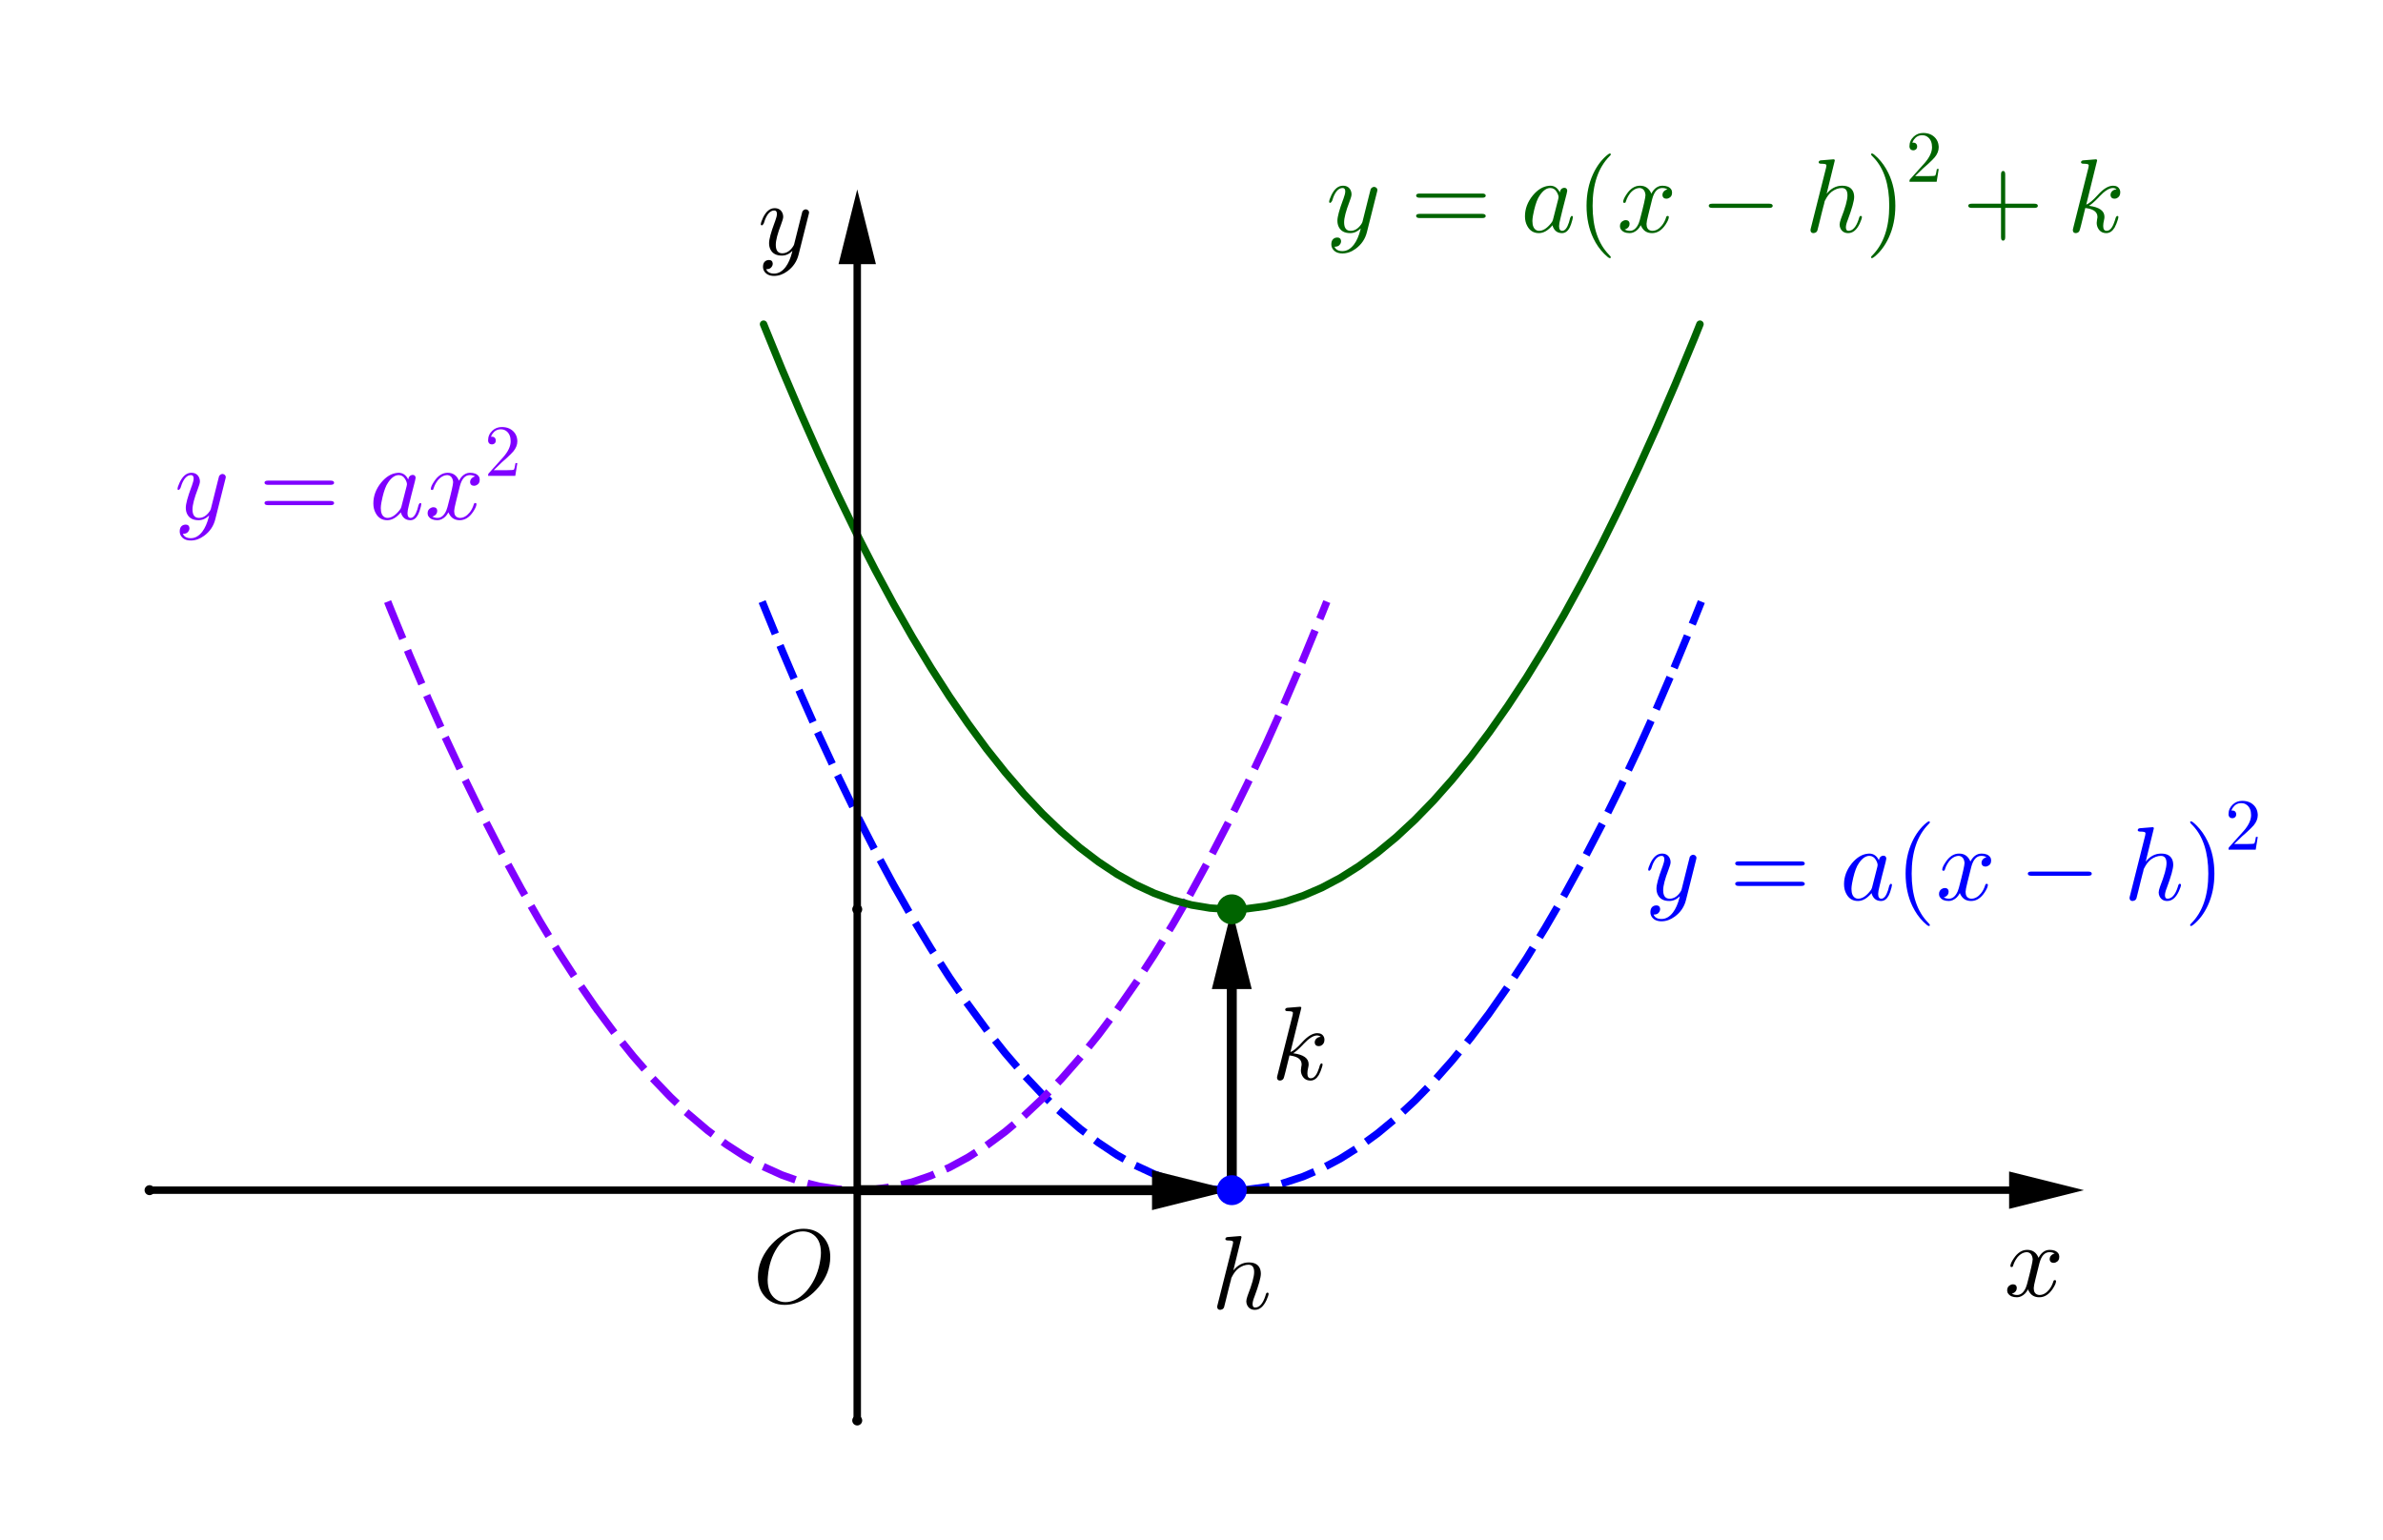 <?xml version="1.0" encoding="ISO-8859-1" standalone="no"?>

<svg 
     version="1.1"
     baseProfile="full"
     xmlns="http://www.w3.org/2000/svg"
     xmlns:xlink="http://www.w3.org/1999/xlink"
     xmlns:ev="http://www.w3.org/2001/xml-events"
     width="9.56cm"
     height="6.18cm"
     viewBox="0 0 478 309"
     >
<rect x="0" y="0" width="478" height="309" fill="#808080" stroke="none"/>
<title>

</title>
<g stroke-linejoin="miter" stroke-dashoffset="0" stroke-dasharray="none" stroke-width="1" stroke-miterlimit="10.000" stroke-linecap="square">
<clipPath id="clipd160fe20-7a22-473a-af81-24380f9c8945">
  <path d="M 0 0 L 0 309.00 L 478.00 309.00 L 478.00 0 z"/>
</clipPath>
<g clip-path="url(#clip1)">
<g fill-opacity="1" fill-rule="nonzero" stroke="none" fill="#ffffff">
  <path d="M 0 0 L 478.00 0 L 478.00 309.00 L 0 309.00 L 0 0 z"/>
</g> <!-- drawing style -->
</g> <!-- clip1 -->
<g id="misc">
</g><!-- misc -->
<g id="layer0">
<clipPath id="clip479ddb27-fa4f-4662-a576-88cca846db19">
  <path d="M 0 0 L 0 309.00 L 478.00 309.00 L 478.00 0 z"/>
</clipPath>
<g clip-path="url(#clip2)">
<g stroke-linejoin="round" stroke-dasharray="5.5,4" stroke-width="1.5" stroke-linecap="butt" fill="none" stroke-opacity="1" stroke="#0000ff">
  <path d="M 153.16 121.40 L 156.84 130.41 M 156.84 130.41 L 160.58 139.20 L 164.31 147.61 M 164.31 147.61 L 168.05 155.65 L 171.78 163.32 L 175.52 170.62 L 179.25 177.55 M 179.25 177.55 L 182.98 184.11 L 186.72 190.30 L 190.45 196.11 L 194.19 201.55 L 197.92 206.63 L 201.66 211.33 L 205.39 215.66 L 209.12 219.62 L 212.86 223.20 L 216.59 226.42 L 220.33 229.26 L 224.06 231.74 L 227.80 233.84 L 231.53 235.57 L 235.27 236.93 L 239.00 237.92 M 239.00 237.92 L 242.73 238.54 L 246.47 238.78 L 250.20 238.66 L 253.94 238.16 L 257.67 237.29 L 261.41 236.06 L 265.14 234.45 L 268.88 232.46 L 272.61 230.11 L 276.34 227.39 L 280.08 224.29 L 283.81 220.83 L 287.55 216.99 L 291.28 212.78 L 295.02 208.20 L 298.75 203.25 M 298.75 203.25 L 302.48 197.93 L 306.22 192.24 L 309.95 186.17 L 313.69 179.74 L 317.42 172.93 L 321.16 165.75 L 324.89 158.20 L 328.62 150.28 M 328.62 150.28 L 332.36 141.99 L 336.09 133.32 M 336.09 133.32 L 339.83 124.29 M 339.83 124.29 L 340.99 121.40"/>
<title>Function h</title>
<desc>h(x) = If(-0.5 &lt; x &lt; 4.5, (x - 2)² / 2)</desc>

</g> <!-- drawing style -->
</g> <!-- clip2 -->
<clipPath id="clipae489e14-20a5-4ed7-95d1-9824d745f0c7">
  <path d="M 0 0 L 0 309.00 L 478.00 309.00 L 478.00 0 z"/>
</clipPath>
<g clip-path="url(#clip3)">
<g stroke-linejoin="round" stroke-dasharray="5.5,4" stroke-width="1.5" stroke-linecap="butt" fill="none" stroke-opacity="1" stroke="#7f00ff">
  <path d="M 78.033 121.40 L 78.422 122.37 M 78.422 122.37 L 82.156 131.48 M 82.156 131.48 L 85.891 140.22 L 89.625 148.59 M 89.625 148.59 L 93.359 156.58 L 97.094 164.21 L 100.83 171.47 L 104.56 178.35 L 108.30 184.86 L 112.03 191.01 L 115.77 196.78 L 119.50 202.18 M 119.50 202.18 L 123.23 207.20 L 126.97 211.86 L 130.70 216.15 L 134.44 220.06 L 138.17 223.60 L 141.91 226.78 L 145.64 229.58 L 149.38 232.01 L 153.11 234.06 L 156.84 235.75 L 160.58 237.07 L 164.31 238.01 L 168.05 238.59 L 171.78 238.79 L 175.52 238.62 L 179.25 238.08 L 182.98 237.17 L 186.72 235.88 L 190.45 234.23 L 194.19 232.20 L 197.92 229.81 L 201.66 227.04 L 205.39 223.90 L 209.12 220.39 L 212.86 216.51 L 216.59 212.26 L 220.33 207.63 L 224.06 202.64 L 227.80 197.27 L 231.53 191.53 L 235.27 185.43 L 239.00 178.95 M 239.00 178.95 L 242.73 172.09 L 246.47 164.87 L 250.20 157.28 L 253.94 149.31 M 253.94 149.31 L 257.67 140.98 L 261.41 132.27 M 261.41 132.27 L 265.14 123.19 M 265.14 123.19 L 265.86 121.40"/>
<title>Function f</title>
<desc>f(x) = If(-2.5 &lt; x &lt; 2.5, x² / 2)</desc>

</g> <!-- drawing style -->
</g> <!-- clip3 -->
<clipPath id="clipbc898f69-e4a4-4f7c-af37-3fae9924d891">
  <path d="M 0 0 L 0 309.00 L 478.00 309.00 L 478.00 0 z"/>
</clipPath>
<g clip-path="url(#clip4)">
<g stroke-linejoin="round" stroke-width="1.5" stroke-linecap="round" fill="none" stroke-opacity="1" stroke="#006400">
  <path d="M 153.16 65.047 L 156.84 74.064 M 156.84 74.064 L 160.58 82.849 L 164.31 91.262 M 164.31 91.262 L 168.05 99.304 L 171.78 106.98 L 175.52 114.28 L 179.25 121.20 M 179.25 121.20 L 182.98 127.76 L 186.72 133.95 L 190.45 139.76 L 194.19 145.20 L 197.92 150.28 L 201.66 154.98 L 205.39 159.31 L 209.12 163.27 L 212.86 166.85 L 216.59 170.07 L 220.33 172.91 L 224.06 175.39 L 227.80 177.49 L 231.53 179.22 L 235.27 180.58 L 239.00 181.57 M 239.00 181.57 L 242.73 182.19 L 246.47 182.43 L 250.20 182.31 L 253.94 181.81 L 257.67 180.95 L 261.41 179.71 L 265.14 178.10 L 268.88 176.12 L 272.61 173.76 L 276.34 171.04 L 280.08 167.95 L 283.81 164.48 L 287.55 160.64 L 291.28 156.43 L 295.02 151.85 L 298.75 146.90 M 298.75 146.90 L 302.48 141.58 L 306.22 135.89 L 309.95 129.82 L 313.69 123.39 L 317.42 116.58 L 321.16 109.40 L 324.89 101.85 L 328.62 93.931 M 328.62 93.931 L 332.36 85.639 L 336.09 76.976 M 336.09 76.976 L 339.83 67.941 M 339.83 67.941 L 340.99 65.047"/>
<title>Function g</title>
<desc>g(x) = If(-0.5 &lt; x &lt; 4.5, (x - 2)² / 2 + 1.5)</desc>

</g> <!-- drawing style -->
</g> <!-- clip4 -->
<clipPath id="clip97ee5ae8-a8c1-4064-baee-ce3e232bf47f">
  <path d="M 0 0 L 0 309.00 L 478.00 309.00 L 478.00 0 z"/>
</clipPath>
<g clip-path="url(#clip5)">
<g stroke-linejoin="round" stroke-width="1.5" stroke-linecap="round" fill="none" stroke-opacity="1" stroke="#000000">
  <path d="M 30.000 238.79 L 403.00 238.79"/>
<title>Vector u</title>
<desc>Vector u: Vector(A, B)</desc>

</g> <!-- drawing style -->
</g> <!-- clip5 -->
<clipPath id="clip0d526ca0-d435-4b63-bf10-90b81d3d7ca2">
  <path d="M 0 0 L 0 309.00 L 478.00 309.00 L 478.00 0 z"/>
</clipPath>
<g clip-path="url(#clip6)">
<g fill-opacity="1" fill-rule="evenodd" stroke="none" fill="#000000">
  <path d="M 418.00 238.79 L 403.00 242.54 L 403.00 235.04 z"/>
<title>Vector u</title>
<desc>Vector u: Vector(A, B)</desc>

</g> <!-- drawing style -->
</g> <!-- clip6 -->
<clipPath id="clip3a1ba873-4106-4669-8a7d-c3bf7066a8a5">
  <path d="M 0 0 L 0 309.00 L 478.00 309.00 L 478.00 0 z"/>
</clipPath>
<g clip-path="url(#clip7)">
<g stroke-linejoin="round" stroke-width="1.5" stroke-linecap="round" fill="none" stroke-opacity="1" stroke="#000000">
  <path d="M 171.95 285.00 L 171.95 53.000"/>
<title>Vector v</title>
<desc>Vector v: Vector(C, D)</desc>

</g> <!-- drawing style -->
</g> <!-- clip7 -->
<clipPath id="clip9d939216-9c8d-44c5-9e75-3e0e5f7b8ba5">
  <path d="M 0 0 L 0 309.00 L 478.00 309.00 L 478.00 0 z"/>
</clipPath>
<g clip-path="url(#clip8)">
<g fill-opacity="1" fill-rule="evenodd" stroke="none" fill="#000000">
  <path d="M 171.95 38.000 L 175.70 53.000 L 168.20 53.000 z"/>
<title>Vector v</title>
<desc>Vector v: Vector(C, D)</desc>

</g> <!-- drawing style -->
</g> <!-- clip8 -->
<clipPath id="clip7eb52ae8-1961-4b60-abce-2a46578dd601">
  <path d="M 0 0 L 0 309.00 L 478.00 309.00 L 478.00 0 z"/>
</clipPath>
<g clip-path="url(#clip9)">
<g stroke-linejoin="round" stroke-width="2" stroke-linecap="round" fill="none" stroke-opacity="1" stroke="#000000">
  <path d="M 171.95 238.79 L 231.08 238.79"/>
<title>Vector w</title>
<desc>Vector w: Vector(E, H)</desc>

</g> <!-- drawing style -->
</g> <!-- clip9 -->
<clipPath id="clip3415d1ab-ae46-4d15-af6f-b7670b39ac04">
  <path d="M 0 0 L 0 309.00 L 478.00 309.00 L 478.00 0 z"/>
</clipPath>
<g clip-path="url(#clip10)">
<g fill-opacity="1" fill-rule="evenodd" stroke="none" fill="#000000">
  <path d="M 247.08 238.79 L 231.08 242.79 L 231.08 234.79 z"/>
<title>Vector w</title>
<desc>Vector w: Vector(E, H)</desc>

</g> <!-- drawing style -->
</g> <!-- clip10 -->
<clipPath id="clip3f09ddf4-f171-4a3f-ac30-f532b37f6f34">
  <path d="M 0 0 L 0 309.00 L 478.00 309.00 L 478.00 0 z"/>
</clipPath>
<g clip-path="url(#clip11)">
<g stroke-linejoin="round" stroke-width="2" stroke-linecap="round" fill="none" stroke-opacity="1" stroke="#000000">
  <path d="M 247.08 238.79 L 247.08 198.44"/>
<title>Vector a</title>
<desc>Vector a: Vector(H, F)</desc>

</g> <!-- drawing style -->
</g> <!-- clip11 -->
<clipPath id="clipddccbaf2-3939-44cc-9a29-718cb4be24f1">
  <path d="M 0 0 L 0 309.00 L 478.00 309.00 L 478.00 0 z"/>
</clipPath>
<g clip-path="url(#clip12)">
<g fill-opacity="1" fill-rule="evenodd" stroke="none" fill="#000000">
  <path d="M 247.08 182.44 L 251.08 198.44 L 243.08 198.44 z"/>
<title>Vector a</title>
<desc>Vector a: Vector(H, F)</desc>

</g> <!-- drawing style -->
</g> <!-- clip12 -->
<clipPath id="clip6e73855c-30d2-4da4-bbc0-7a62f791587b">
  <path d="M 0 0 L 0 309.00 L 478.00 309.00 L 478.00 0 z"/>
</clipPath>
<g clip-path="url(#clip13)">
<g fill-opacity="1" fill-rule="nonzero" stroke="none" fill="#000000">
  <path d="M 31.000 238.79 C 31.000 239.34 30.552 239.79 30.000 239.79 C 29.448 239.79 29.000 239.34 29.000 238.79 C 29.000 238.24 29.448 237.79 30.000 237.79 C 30.552 237.79 31.000 238.24 31.000 238.79 z"/>
<title>Point A</title>
<desc>Point A: Point on xAxis</desc>

</g> <!-- drawing style -->
</g> <!-- clip13 -->
<clipPath id="clip217dabfa-f526-48d4-8ffb-a2261aa43efa">
  <path d="M 0 0 L 0 309.00 L 478.00 309.00 L 478.00 0 z"/>
</clipPath>
<g clip-path="url(#clip14)">
<g fill-opacity="1" fill-rule="nonzero" stroke="none" fill="#000000">
  <path d="M 172.95 285.00 C 172.95 285.55 172.50 286.00 171.95 286.00 C 171.40 286.00 170.95 285.55 170.95 285.00 C 170.95 284.45 171.40 284.00 171.95 284.00 C 172.50 284.00 172.95 284.45 172.95 285.00 z"/>
<title>Point C</title>
<desc>Point C: Point on yAxis</desc>

</g> <!-- drawing style -->
</g> <!-- clip14 -->
<clipPath id="clip5f6b8eb7-5e3d-4204-8926-a202c6b9be69">
  <path d="M 0 0 L 0 309.00 L 478.00 309.00 L 478.00 0 z"/>
</clipPath>
<g clip-path="url(#clip15)">
<g fill-opacity="1" fill-rule="nonzero" stroke="none" fill="#000000">
  <path d="M 172.95 238.79 C 172.95 239.34 172.50 239.79 171.95 239.79 C 171.40 239.79 170.95 239.34 170.95 238.79 C 170.95 238.24 171.40 237.79 171.95 237.79 C 172.50 237.79 172.95 238.24 172.95 238.79 z"/>
<title>Point E</title>
<desc>E = (0, 0)</desc>

</g> <!-- drawing style -->
</g> <!-- clip15 -->
<g transform="matrix(.21, 0, 0, .21, 151.00, 261.34)">
<clipPath id="clipa4eac320-5302-40e8-aadc-b06106c26a73">
  <path d="M -719.05 -1244.5 L -719.05 226.94 L 1557.1 226.94 L 1557.1 -1244.5 z"/>
</clipPath>
<g clip-path="url(#clip16)">
<g fill-opacity="1" fill-rule="nonzero" stroke="none" fill="#000000">
  <path d="M 74.000 -43.594 L 74.000 -43.594 Q 74.000 -28.094 63.000 -14.906 Q 53.094 -2.906 39.797 .906 Q 35.094 2.203 30.500 2.203 Q 18.000 2.203 10.797 -6.594 Q 4.906 -13.797 4.906 -24.500 Q 4.906 -39.500 15.594 -52.906 Q 25.500 -65.000 38.797 -69.000 Q 43.703 -70.500 48.500 -70.500 Q 61.203 -70.500 68.406 -61.297 Q 74.000 -54.094 74.000 -43.594 z M 31.094 -.406 L 31.094 -.406 Q 40.500 -.406 49.203 -8.797 Q 51.000 -10.500 52.500 -12.406 Q 62.297 -24.594 64.594 -41.500 Q 65.094 -44.797 65.094 -47.500 Q 65.094 -61.203 55.906 -66.094 Q 55.797 -66.094 55.703 -66.203 Q 52.094 -68.000 47.906 -68.000 Q 38.500 -68.000 29.703 -59.906 Q 26.094 -56.703 23.297 -52.406 Q 15.703 -40.906 14.406 -24.906 Q 14.203 -23.094 14.203 -21.703 Q 14.203 -8.906 21.906 -3.297 Q 25.906 -.406 31.094 -.406 z"/>
<title>Point E</title>
<desc>E = (0, 0)</desc>

</g> <!-- drawing style -->
</g> <!-- clip16 -->
</g> <!-- transform -->
<clipPath id="clipb8f65bed-c0e3-4ec1-9c8e-a869e999a1b5">
  <path d="M 0 0 L 0 309.00 L 478.00 309.00 L 478.00 0 z"/>
</clipPath>
<g clip-path="url(#clip17)">
<g fill-opacity="1" fill-rule="nonzero" stroke="none" fill="#006400">
  <path d="M 250.08 182.44 C 250.08 184.10 248.74 185.44 247.08 185.44 C 245.42 185.44 244.08 184.10 244.08 182.44 C 244.08 180.78 245.42 179.44 247.08 179.44 C 248.74 179.44 250.08 180.78 250.08 182.44 z"/>
<title>Point F</title>
<desc>F = (2, 1.5)</desc>

</g> <!-- drawing style -->
</g> <!-- clip17 -->
<clipPath id="clipd1376575-6deb-49e4-bcfd-8d6bd0afbb50">
  <path d="M 0 0 L 0 309.00 L 478.00 309.00 L 478.00 0 z"/>
</clipPath>
<g clip-path="url(#clip18)">
<g fill-opacity="1" fill-rule="nonzero" stroke="none" fill="#000000">
  <path d="M 172.95 182.44 C 172.95 182.99 172.50 183.44 171.95 183.44 C 171.40 183.44 170.95 182.99 170.95 182.44 C 170.95 181.89 171.40 181.44 171.95 181.44 C 172.50 181.44 172.95 181.89 172.95 182.44 z"/>
<title>Point G</title>
<desc>G = (0, 1.5)</desc>

</g> <!-- drawing style -->
</g> <!-- clip18 -->
<clipPath id="clipa0ba265a-62a3-4cb5-993d-3a100665e81e">
  <path d="M 0 0 L 0 309.00 L 478.00 309.00 L 478.00 0 z"/>
</clipPath>
<g clip-path="url(#clip19)">
<g fill-opacity="1" fill-rule="nonzero" stroke="none" fill="#0000ff">
  <path d="M 250.08 238.79 C 250.08 240.44 248.74 241.79 247.08 241.79 C 245.42 241.79 244.08 240.44 244.08 238.79 C 244.08 237.13 245.42 235.79 247.08 235.79 C 248.74 235.79 250.08 237.13 250.08 238.79 z"/>
<title>Point H</title>
<desc>H = (2, 0)</desc>

</g> <!-- drawing style -->
</g> <!-- clip19 -->
<g transform="matrix(.21, 0, 0, .21, 402.00, 260.05)">
<clipPath id="clip3d42c674-65ad-41e8-a865-f1425f593edc">
  <path d="M -1914.3 -1238.3 L -1914.3 233.09 L 361.90 233.09 L 361.90 -1238.3 z"/>
</clipPath>
<g clip-path="url(#clip20)">
<g fill-opacity="1" fill-rule="nonzero" stroke="none" fill="#000000">
  <path d="M 33.406 -30.203 L 30.000 -16.500 Q 28.297 -9.703 28.297 -7.703 Q 28.297 -2.5 32.000 -1.406 Q 32.797 -1.094 33.797 -1.094 Q 38.797 -1.094 42.906 -6.094 Q 45.594 -9.297 47.094 -14.203 Q 47.406 -15.297 48.406 -15.297 Q 49.594 -15.297 49.594 -14.297 Q 49.594 -11.797 46.500 -7.094 Q 41.094 1.094 33.594 1.094 Q 26.797 1.094 23.703 -4.594 Q 23.094 -5.5 22.797 -6.5 Q 20.406 -1.703 16.203 .203 Q 14.297 1.094 12.297 1.094 Q 6.297 1.094 3.906 -2.406 Q 2.906 -3.703 2.906 -5.5 Q 2.906 -9.203 6.094 -10.703 Q 7.203 -11.297 8.406 -11.297 Q 11.406 -11.297 12.000 -8.797 Q 12.094 -8.297 12.094 -7.797 Q 12.094 -4.406 8.703 -2.797 Q 8.094 -2.5 7.406 -2.406 Q 9.5 -1.094 12.406 -1.094 Q 17.703 -1.094 20.797 -8.203 Q 21.406 -9.703 21.906 -11.500 Q 27.297 -31.906 27.297 -35.297 Q 26.703 -41.500 21.906 -42.000 Q 16.703 -42.000 12.406 -36.703 L 12.406 -36.594 Q 12.406 -36.500 12.297 -36.500 Q 10.797 -34.500 9.594 -31.906 Q 9.094 -30.703 8.703 -29.500 L 8.5 -28.906 Q 8.297 -27.797 7.203 -27.797 Q 6 -27.797 6 -28.797 Q 6 -31.297 9.203 -36.000 Q 14.594 -44.203 22.094 -44.203 Q 29.797 -44.203 32.906 -36.594 Q 36.094 -42.797 41.406 -44.000 Q 42.406 -44.203 43.406 -44.203 Q 49.297 -44.203 51.703 -40.906 Q 52.703 -39.500 52.703 -37.594 Q 52.703 -33.500 49.000 -32.094 Q 48.094 -31.797 47.297 -31.797 Q 44.203 -31.797 43.594 -34.500 Q 43.500 -34.906 43.500 -35.297 Q 43.500 -38.297 46.406 -40.000 Q 47.297 -40.500 48.297 -40.703 Q 46.203 -42.000 43.297 -42.000 Q 36.500 -42.000 33.703 -31.406 Q 33.500 -30.797 33.406 -30.203 z"/>
<title>x</title>
<desc>text1 = “x”</desc>

</g> <!-- drawing style -->
</g> <!-- clip20 -->
</g> <!-- transform -->
<g transform="matrix(.21, 0, 0, .21, 152.00, 51.051)">
<clipPath id="clip4a483208-6a1b-41df-9008-c2536401589a">
  <path d="M -723.81 -243.10 L -723.81 1228.3 L 1552.4 1228.3 L 1552.4 -243.10 z"/>
</clipPath>
<g clip-path="url(#clip21)">
<g fill-opacity="1" fill-rule="nonzero" stroke="none" fill="#000000">
  <path d="M 48.594 -38.094 L 39.000 .094 Q 36.594 9.906 28.297 16.000 Q 22.203 20.500 15.594 20.500 Q 8.906 20.500 6.094 15.906 Q 5 14.000 5 11.797 Q 5 6.703 9.094 5.5 Q 9.906 5.297 10.594 5.297 Q 13.797 5.297 14.203 8.094 Q 14.297 8.406 14.297 8.797 Q 14.297 11.094 12.297 12.906 Q 10.906 14.094 8 14.094 Q 9.797 18.297 15.594 18.297 Q 21.797 18.297 26.594 12.000 Q 30.500 6.797 32.797 -2.094 Q 32.906 -2.5 33.094 -3.406 Q 28.594 1.094 23.000 1.094 Q 15.000 1.094 12.094 -4.797 Q 10.797 -7.406 10.797 -10.797 Q 10.797 -16.297 16.094 -30.500 Q 16.297 -31.094 16.594 -31.797 Q 18.297 -36.406 18.297 -38.797 Q 18.297 -42.000 15.797 -42.000 Q 10.297 -42.000 6.797 -32.906 L 6.797 -32.797 Q 6.203 -31.297 5.703 -29.594 Q 4.594 -27.906 4.094 -27.797 Q 2.906 -27.797 2.906 -28.797 Q 2.906 -30.594 5 -35.094 Q 9.406 -44.203 16.094 -44.203 Q 21.406 -44.203 23.500 -39.703 Q 24.297 -38.000 24.297 -36.000 Q 24.297 -33.906 22.297 -28.797 Q 17.203 -15.594 17.203 -9.203 Q 17.203 -1.094 23.406 -1.094 Q 29.203 -1.094 33.500 -7.297 Q 34.500 -8.797 34.703 -9.594 L 39.203 -27.594 Q 39.906 -30.906 41.203 -35.594 Q 42.203 -39.906 42.594 -41.000 Q 43.906 -43.094 46.094 -43.094 Q 48.594 -42.594 49.000 -40.406 Q 49.000 -39.500 48.594 -38.094 z"/>
<title>y</title>
<desc>text2 = “y”</desc>

</g> <!-- drawing style -->
</g> <!-- clip21 -->
</g> <!-- transform -->
<g transform="matrix(.21, 0, 0, .21, 266.00, 46.541)">
<clipPath id="clip5ac74f4c-45c1-4080-bf90-c68896a576b9">
  <path d="M -1266.7 -221.62 L -1266.7 1249.8 L 1009.5 1249.8 L 1009.5 -221.62 z"/>
</clipPath>
<g clip-path="url(#clip22)">
<g fill-opacity="1" fill-rule="nonzero" stroke="none" fill="#006400">
  <path d="M 48.594 -38.094 L 39.000 .094 Q 36.594 9.906 28.297 16.000 Q 22.203 20.500 15.594 20.500 Q 8.906 20.500 6.094 15.906 Q 5 14.000 5 11.797 Q 5 6.703 9.094 5.5 Q 9.906 5.297 10.594 5.297 Q 13.797 5.297 14.203 8.094 Q 14.297 8.406 14.297 8.797 Q 14.297 11.094 12.297 12.906 Q 10.906 14.094 8 14.094 Q 9.797 18.297 15.594 18.297 Q 21.797 18.297 26.594 12.000 Q 30.500 6.797 32.797 -2.094 Q 32.906 -2.5 33.094 -3.406 Q 28.594 1.094 23.000 1.094 Q 15.000 1.094 12.094 -4.797 Q 10.797 -7.406 10.797 -10.797 Q 10.797 -16.297 16.094 -30.500 Q 16.297 -31.094 16.594 -31.797 Q 18.297 -36.406 18.297 -38.797 Q 18.297 -42.000 15.797 -42.000 Q 10.297 -42.000 6.797 -32.906 L 6.797 -32.797 Q 6.203 -31.297 5.703 -29.594 Q 4.594 -27.906 4.094 -27.797 Q 2.906 -27.797 2.906 -28.797 Q 2.906 -30.594 5 -35.094 Q 9.406 -44.203 16.094 -44.203 Q 21.406 -44.203 23.500 -39.703 Q 24.297 -38.000 24.297 -36.000 Q 24.297 -33.906 22.297 -28.797 Q 17.203 -15.594 17.203 -9.203 Q 17.203 -1.094 23.406 -1.094 Q 29.203 -1.094 33.500 -7.297 Q 34.500 -8.797 34.703 -9.594 L 39.203 -27.594 Q 39.906 -30.906 41.203 -35.594 Q 42.203 -39.906 42.594 -41.000 Q 43.906 -43.094 46.094 -43.094 Q 48.594 -42.594 49.000 -40.406 Q 49.000 -39.500 48.594 -38.094 z"/>
<title>y= a(x-h)^2+k</title>
<desc>text3 = “y= a(x-h)^2+k”</desc>

</g> <!-- drawing style -->
</g> <!-- clip22 -->
</g> <!-- transform -->
<g transform="matrix(.21, 0, 0, .21, 282.88, 46.541)">
<clipPath id="clip31392b38-63ce-425c-a71f-f81c6d760162">
  <path d="M -1347.0 -221.62 L -1347.0 1249.8 L 929.15 1249.8 L 929.15 -221.62 z"/>
</clipPath>
<g clip-path="url(#clip23)">
<g fill-opacity="1" fill-rule="nonzero" stroke="none" fill="#006400">
  <path d="M 68.703 -32.703 L 9 -32.703 Q 5.797 -32.703 5.594 -34.703 Q 5.594 -36.703 8.906 -36.703 L 68.797 -36.703 Q 72.000 -36.703 72.094 -34.703 Q 72.094 -32.703 68.703 -32.703 z M 68.797 -13.297 L 8.906 -13.297 Q 5.703 -13.297 5.594 -15.297 Q 5.594 -17.297 9 -17.297 L 68.703 -17.297 Q 71.906 -17.297 72.094 -15.297 Q 72.094 -13.297 68.797 -13.297 z"/>
<title>y= a(x-h)^2+k</title>
<desc>text3 = “y= a(x-h)^2+k”</desc>

</g> <!-- drawing style -->
</g> <!-- clip23 -->
</g> <!-- transform -->
<g transform="matrix(.21, 0, 0, .21, 305.05, 46.541)">
<clipPath id="clipee77b353-9046-4817-8946-3d49c38af166">
  <path d="M -1452.6 -221.62 L -1452.6 1249.8 L 823.57 1249.8 L 823.57 -221.62 z"/>
</clipPath>
<g clip-path="url(#clip24)">
<g fill-opacity="1" fill-rule="nonzero" stroke="none" fill="#006400">
  <path d="M 37.297 -37.797 Q 37.797 -41.203 40.406 -42.000 Q 40.906 -42.203 41.500 -42.203 Q 44.094 -42.203 44.406 -39.500 Q 44.406 -38.906 43.703 -36.094 L 40.094 -22.094 Q 38.594 -15.797 37.906 -13.094 Q 36.594 -7.906 36.594 -5.703 Q 36.594 -1.094 39.594 -1.094 Q 43.406 -1.094 46.000 -9.094 Q 46.500 -10.797 47.203 -13.500 Q 48.000 -15.203 48.594 -15.297 Q 49.797 -15.297 49.797 -14.297 Q 49.797 -12.797 48.000 -7.297 Q 47.406 -5.594 46.797 -4.406 Q 44.000 1.094 39.406 1.094 Q 33.797 1.094 31.297 -3.703 Q 30.594 -4.906 30.297 -6.406 Q 24.000 1.094 17.297 1.094 Q 9.797 1.094 6.203 -5.703 Q 4 -9.703 4 -14.906 Q 4 -25.703 11.500 -34.906 Q 18.500 -43.297 26.703 -44.094 Q 27.406 -44.203 28.094 -44.203 Q 34.203 -44.203 37.297 -37.797 z M 30.797 -11.906 L 30.797 -11.906 L 35.797 -31.500 Q 36.094 -33.000 36.094 -33.203 Q 36.094 -35.297 34.297 -38.297 Q 32.094 -42.000 28.203 -42.000 Q 23.000 -42.000 18.297 -35.203 Q 17.406 -33.906 16.594 -32.406 Q 13.703 -26.594 11.703 -15.906 Q 11.094 -12.500 11.094 -10.500 Q 11.094 -3.703 14.906 -1.703 Q 16.000 -1.094 17.500 -1.094 Q 23.094 -1.094 28.797 -8.203 Q 30.203 -9.797 30.703 -11.500 L 30.703 -11.594 Q 30.797 -11.797 30.797 -11.906 z"/>
<title>y= a(x-h)^2+k</title>
<desc>text3 = “y= a(x-h)^2+k”</desc>

</g> <!-- drawing style -->
</g> <!-- clip24 -->
</g> <!-- transform -->
<g transform="matrix(.21, 0, 0, .21, 316.16, 46.541)">
<clipPath id="clip7d36a9e1-c2f6-44e3-946c-eb5b8963fe2a">
  <path d="M -1505.5 -221.62 L -1505.5 1249.8 L 770.67 1249.8 L 770.67 -221.62 z"/>
</clipPath>
<g clip-path="url(#clip25)">
<g fill-opacity="1" fill-rule="nonzero" stroke="none" fill="#006400">
  <path d="M 33.094 24.000 L 33.094 24.000 Q 33.094 25.000 32.094 25.000 Q 30.906 25.000 26.797 20.906 Q 20.594 14.703 16.500 6.203 Q 9.906 -7.406 9.906 -25.000 Q 9.906 -41.906 16.203 -55.500 Q 21.406 -66.594 29.406 -73.297 Q 31.500 -75.000 32.094 -75.000 Q 33.094 -75.000 33.094 -74.000 Q 33.094 -73.500 31.797 -72.297 Q 15.703 -55.906 15.703 -25.000 Q 15.703 5.797 31.406 21.797 Q 33.094 23.500 33.094 24.000 z"/>
<title>y= a(x-h)^2+k</title>
<desc>text3 = “y= a(x-h)^2+k”</desc>

</g> <!-- drawing style -->
</g> <!-- clip25 -->
</g> <!-- transform -->
<g transform="matrix(.21, 0, 0, .21, 324.33, 46.541)">
<clipPath id="clip46b53f7f-aed8-43fa-a328-29ac86966e42">
  <path d="M -1544.4 -221.62 L -1544.4 1249.8 L 731.77 1249.8 L 731.77 -221.62 z"/>
</clipPath>
<g clip-path="url(#clip26)">
<g fill-opacity="1" fill-rule="nonzero" stroke="none" fill="#006400">
  <path d="M 33.406 -30.203 L 30.000 -16.500 Q 28.297 -9.703 28.297 -7.703 Q 28.297 -2.5 32.000 -1.406 Q 32.797 -1.094 33.797 -1.094 Q 38.797 -1.094 42.906 -6.094 Q 45.594 -9.297 47.094 -14.203 Q 47.406 -15.297 48.406 -15.297 Q 49.594 -15.297 49.594 -14.297 Q 49.594 -11.797 46.500 -7.094 Q 41.094 1.094 33.594 1.094 Q 26.797 1.094 23.703 -4.594 Q 23.094 -5.5 22.797 -6.5 Q 20.406 -1.703 16.203 .203 Q 14.297 1.094 12.297 1.094 Q 6.297 1.094 3.906 -2.406 Q 2.906 -3.703 2.906 -5.5 Q 2.906 -9.203 6.094 -10.703 Q 7.203 -11.297 8.406 -11.297 Q 11.406 -11.297 12.000 -8.797 Q 12.094 -8.297 12.094 -7.797 Q 12.094 -4.406 8.703 -2.797 Q 8.094 -2.5 7.406 -2.406 Q 9.5 -1.094 12.406 -1.094 Q 17.703 -1.094 20.797 -8.203 Q 21.406 -9.703 21.906 -11.500 Q 27.297 -31.906 27.297 -35.297 Q 26.703 -41.500 21.906 -42.000 Q 16.703 -42.000 12.406 -36.703 L 12.406 -36.594 Q 12.406 -36.500 12.297 -36.500 Q 10.797 -34.500 9.594 -31.906 Q 9.094 -30.703 8.703 -29.500 L 8.5 -28.906 Q 8.297 -27.797 7.203 -27.797 Q 6 -27.797 6 -28.797 Q 6 -31.297 9.203 -36.000 Q 14.594 -44.203 22.094 -44.203 Q 29.797 -44.203 32.906 -36.594 Q 36.094 -42.797 41.406 -44.000 Q 42.406 -44.203 43.406 -44.203 Q 49.297 -44.203 51.703 -40.906 Q 52.703 -39.500 52.703 -37.594 Q 52.703 -33.500 49.000 -32.094 Q 48.094 -31.797 47.297 -31.797 Q 44.203 -31.797 43.594 -34.500 Q 43.500 -34.906 43.500 -35.297 Q 43.500 -38.297 46.406 -40.000 Q 47.297 -40.500 48.297 -40.703 Q 46.203 -42.000 43.297 -42.000 Q 36.500 -42.000 33.703 -31.406 Q 33.500 -30.797 33.406 -30.203 z"/>
<title>y= a(x-h)^2+k</title>
<desc>text3 = “y= a(x-h)^2+k”</desc>

</g> <!-- drawing style -->
</g> <!-- clip26 -->
</g> <!-- transform -->
<g transform="matrix(.21, 0, 0, .21, 341.01, 46.541)">
<clipPath id="clipa5e1aa2c-9185-402a-979e-c3c1190ebbc5">
  <path d="M -1623.8 -221.62 L -1623.8 1249.8 L 652.35 1249.8 L 652.35 -221.62 z"/>
</clipPath>
<g clip-path="url(#clip27)">
<g fill-opacity="1" fill-rule="nonzero" stroke="none" fill="#006400">
  <path d="M 66.094 -23.000 L 11.594 -23.000 Q 8.406 -23.000 8.297 -25.000 Q 8.297 -27.000 11.594 -27.000 L 66.094 -27.000 Q 69.297 -27.000 69.406 -25.000 Q 69.406 -23.000 66.094 -23.000 z"/>
<title>y= a(x-h)^2+k</title>
<desc>text3 = “y= a(x-h)^2+k”</desc>

</g> <!-- drawing style -->
</g> <!-- clip27 -->
</g> <!-- transform -->
<g transform="matrix(.21, 0, 0, .21, 362.01, 46.541)">
<clipPath id="clip1bfc298d-0fad-4744-9562-7f9d9bef6da5">
  <path d="M -1723.9 -221.62 L -1723.9 1249.8 L 552.32 1249.8 L 552.32 -221.62 z"/>
</clipPath>
<g clip-path="url(#clip28)">
<g fill-opacity="1" fill-rule="nonzero" stroke="none" fill="#006400">
  <path d="M 28.703 -68.297 L 20.906 -36.500 Q 27.094 -44.203 35.703 -44.203 Q 44.594 -44.203 46.703 -37.297 L 46.703 -37.203 Q 47.203 -35.500 47.203 -33.500 Q 47.203 -27.906 41.094 -11.500 Q 39.297 -7.094 39.297 -4.406 Q 39.297 -1.094 41.703 -1.094 Q 47.906 -1.094 51.500 -12.094 L 51.906 -13.500 Q 52.406 -15.094 52.906 -15.203 L 52.906 -15.297 L 53.406 -15.297 Q 54.594 -15.297 54.594 -14.297 Q 54.594 -12.594 52.500 -8 Q 48.203 1.094 41.500 1.094 Q 36.406 1.094 34.203 -3.203 Q 33.297 -5 33.297 -7.094 Q 33.297 -8.906 34.594 -12.594 Q 40.797 -28.406 40.797 -35.000 Q 40.797 -42.000 35.406 -42.000 Q 30.594 -42.000 25.797 -38.500 Q 22.094 -35.594 19.297 -29.906 L 19.000 -29.297 Q 18.594 -26.906 17.906 -24.797 Q 17.406 -22.500 16.203 -18.094 L 14.000 -9.094 L 12.094 -1.5 Q 11.406 .594 9 1 Q 8.703 1.094 8.406 1.094 Q 6 1.094 5.594 -1 Q 5.5 -1.406 5.5 -1.703 Q 5.5 -2.5 5.906 -3.906 L 20.406 -61.500 L 20.703 -63.500 Q 20.703 -64.594 19.297 -64.906 L 19.297 -64.906 Q 18.094 -65.203 15.703 -65.203 Q 13.500 -65.203 13.297 -66.406 Q 13.297 -68.094 15.203 -68.406 L 27.406 -69.406 Q 28.703 -69.406 28.703 -68.297 z"/>
<title>y= a(x-h)^2+k</title>
<desc>text3 = “y= a(x-h)^2+k”</desc>

</g> <!-- drawing style -->
</g> <!-- clip28 -->
</g> <!-- transform -->
<g transform="matrix(.21, 0, 0, .21, 374.11, 46.541)">
<clipPath id="clip601f2a1e-b5c6-47af-9ce2-3fe8f177794a">
  <path d="M -1781.5 -221.62 L -1781.5 1249.8 L 494.72 1249.8 L 494.72 -221.62 z"/>
</clipPath>
<g clip-path="url(#clip29)">
<g fill-opacity="1" fill-rule="nonzero" stroke="none" fill="#006400">
  <path d="M 28.906 -25.000 L 28.906 -25.000 Q 28.906 -8.094 22.594 5.5 Q 17.406 16.594 9.406 23.297 Q 7.297 25.000 6.703 25.000 Q 5.703 25.000 5.703 24.000 Q 5.703 23.500 7 22.297 Q 23.094 5.906 23.094 -25.000 Q 23.094 -55.500 8.094 -71.203 L 7.594 -71.703 Q 5.703 -73.500 5.703 -74.000 Q 5.703 -75.000 6.703 -75.000 Q 7.906 -75.000 12.000 -70.906 Q 18.203 -64.703 22.297 -56.203 Q 28.906 -42.594 28.906 -25.000 z"/>
<title>y= a(x-h)^2+k</title>
<desc>text3 = “y= a(x-h)^2+k”</desc>

</g> <!-- drawing style -->
</g> <!-- clip29 -->
</g> <!-- transform -->
<g transform="matrix(.147, 0, 0, .147, 382.28, 36.467)">
<clipPath id="clipd09201fb-5d40-4b6b-bdc2-d42e9c8aebf2">
  <path d="M -2600.5 -248.07 L -2600.5 1854.0 L 651.18 1854.0 L 651.18 -248.07 z"/>
</clipPath>
<g clip-path="url(#clip30)">
<g fill-opacity="1" fill-rule="nonzero" stroke="none" fill="#006400">
  <path d="M 44.906 -17.406 L 44.906 -17.406 L 42.094 -0 L 5 -0 Q 5 -2.5 5.594 -3.203 L 6.094 -3.703 L 25.297 -25.094 Q 35.797 -36.906 35.797 -47.203 Q 35.797 -56.094 30.406 -60.703 L 30.297 -60.797 L 30.203 -60.797 Q 27.000 -63.500 22.406 -63.500 Q 15.203 -63.500 10.906 -57.297 Q 9.703 -55.500 8.906 -53.297 Q 9.203 -53.406 10.203 -53.406 Q 14.203 -53.406 15.297 -49.797 L 15.297 -49.703 Q 15.500 -49.000 15.500 -48.203 Q 15.500 -44.203 11.703 -43.094 Q 10.906 -42.906 10.297 -42.906 Q 6.594 -42.906 5.406 -46.000 Q 5 -47.094 5 -48.500 Q 5 -56.203 10.906 -61.703 Q 16.203 -66.594 23.703 -66.594 Q 34.703 -66.594 40.797 -59.203 Q 44.297 -54.906 44.797 -49.000 Q 44.906 -48.094 44.906 -47.203 Q 44.906 -39.906 39.406 -33.297 Q 36.500 -29.906 30.406 -24.297 L 24.297 -18.906 L 23.297 -18.000 L 12.703 -7.703 L 30.703 -7.703 Q 39.500 -7.703 40.203 -8.5 Q 41.203 -9.906 42.406 -17.406 L 44.906 -17.406 z"/>
<title>y= a(x-h)^2+k</title>
<desc>text3 = “y= a(x-h)^2+k”</desc>

</g> <!-- drawing style -->
</g> <!-- clip30 -->
</g> <!-- transform -->
<g transform="matrix(.21, 0, 0, .21, 393.63, 46.541)">
<clipPath id="clipf4cbb6ef-7239-41e9-a624-bbde1c1b6f9b">
  <path d="M -1874.4 -221.62 L -1874.4 1249.8 L 401.79 1249.8 L 401.79 -221.62 z"/>
</clipPath>
<g clip-path="url(#clip31)">
<g fill-opacity="1" fill-rule="nonzero" stroke="none" fill="#006400">
  <path d="M 40.906 -23.000 L 40.906 5 Q 40.906 8.203 38.906 8.297 Q 36.906 8.297 36.906 5 L 36.906 -23.000 L 8.906 -23.000 Q 5.703 -23.000 5.594 -25.000 Q 5.594 -27.000 8.906 -27.000 L 36.906 -27.000 L 36.906 -55.000 Q 36.906 -58.203 38.906 -58.297 Q 40.906 -58.297 40.906 -55.000 L 40.906 -27.000 L 68.797 -27.000 Q 72.000 -27.000 72.094 -25.000 Q 72.094 -23.000 68.797 -23.000 L 40.906 -23.000 z"/>
<title>y= a(x-h)^2+k</title>
<desc>text3 = “y= a(x-h)^2+k”</desc>

</g> <!-- drawing style -->
</g> <!-- clip31 -->
</g> <!-- transform -->
<g transform="matrix(.21, 0, 0, .21, 414.63, 46.541)">
<clipPath id="clipb5327601-c19b-4f47-b0b7-5691e5e86065">
  <path d="M -1974.4 -221.62 L -1974.4 1249.8 L 301.76 1249.8 L 301.76 -221.62 z"/>
</clipPath>
<g clip-path="url(#clip32)">
<g fill-opacity="1" fill-rule="nonzero" stroke="none" fill="#006400">
  <path d="M 28.703 -68.297 L 18.297 -26.094 Q 22.594 -27.797 29.406 -35.406 Q 37.297 -44.203 44.000 -44.203 Q 48.797 -44.203 50.406 -40.203 Q 50.797 -39.094 50.797 -37.906 Q 50.797 -33.797 47.406 -32.203 Q 46.297 -31.797 45.297 -31.797 Q 42.203 -31.797 41.594 -34.500 Q 41.500 -34.906 41.500 -35.297 Q 41.500 -38.094 44.000 -39.703 L 44.094 -39.797 L 44.094 -39.797 Q 45.406 -40.594 47.203 -40.703 L 46.797 -41.094 Q 46.000 -41.703 44.703 -41.906 Q 44.500 -42.000 43.797 -42.000 Q 38.500 -42.000 30.906 -33.906 Q 30.500 -33.500 30.094 -33.000 L 29.500 -32.406 Q 24.297 -27.000 20.906 -25.000 Q 35.703 -23.094 35.703 -14.500 Q 35.703 -13.094 35.297 -11.406 Q 34.500 -8.203 34.500 -5.797 Q 34.500 -1.094 37.703 -1.094 Q 42.297 -1.094 45.094 -9.406 Q 45.797 -11.094 46.406 -13.500 Q 47.203 -15.203 47.797 -15.297 Q 49.000 -15.297 49.000 -14.297 Q 49.000 -12.703 47.094 -7.797 Q 46.297 -5.797 45.406 -4.203 Q 42.203 1.094 37.500 1.094 Q 32.000 1.094 29.500 -3.703 Q 28.297 -6 28.297 -8.797 Q 28.297 -9.906 28.703 -12.297 Q 29.000 -13.297 29.000 -14.406 Q 29.000 -20.703 20.000 -22.500 Q 18.703 -22.797 17.406 -22.906 Q 12.406 -2.094 11.797 -1 Q 10.797 .906 8.406 1.094 Q 6 1.094 5.594 -1 Q 5.5 -1.406 5.5 -1.703 Q 5.5 -2.5 5.906 -3.906 L 20.406 -61.500 L 20.703 -63.500 Q 20.703 -64.594 19.297 -64.906 L 19.297 -64.906 Q 18.094 -65.203 15.703 -65.203 Q 13.500 -65.203 13.297 -66.406 Q 13.297 -68.094 15.203 -68.406 L 27.406 -69.406 Q 28.703 -69.406 28.703 -68.297 z"/>
<title>y= a(x-h)^2+k</title>
<desc>text3 = “y= a(x-h)^2+k”</desc>

</g> <!-- drawing style -->
</g> <!-- clip32 -->
</g> <!-- transform -->
<g transform="matrix(.21, 0, 0, .21, 35.000, 104.14)">
<clipPath id="clip9a5c0186-827b-4621-b299-92e4b58e8531">
  <path d="M -166.67 -495.89 L -166.67 975.54 L 2109.5 975.54 L 2109.5 -495.89 z"/>
</clipPath>
<g clip-path="url(#clip33)">
<g fill-opacity="1" fill-rule="nonzero" stroke="none" fill="#7f00ff">
  <path d="M 48.594 -38.094 L 39.000 .094 Q 36.594 9.906 28.297 16.000 Q 22.203 20.500 15.594 20.500 Q 8.906 20.500 6.094 15.906 Q 5 14.000 5 11.797 Q 5 6.703 9.094 5.5 Q 9.906 5.297 10.594 5.297 Q 13.797 5.297 14.203 8.094 Q 14.297 8.406 14.297 8.797 Q 14.297 11.094 12.297 12.906 Q 10.906 14.094 8 14.094 Q 9.797 18.297 15.594 18.297 Q 21.797 18.297 26.594 12.000 Q 30.500 6.797 32.797 -2.094 Q 32.906 -2.5 33.094 -3.406 Q 28.594 1.094 23.000 1.094 Q 15.000 1.094 12.094 -4.797 Q 10.797 -7.406 10.797 -10.797 Q 10.797 -16.297 16.094 -30.500 Q 16.297 -31.094 16.594 -31.797 Q 18.297 -36.406 18.297 -38.797 Q 18.297 -42.000 15.797 -42.000 Q 10.297 -42.000 6.797 -32.906 L 6.797 -32.797 Q 6.203 -31.297 5.703 -29.594 Q 4.594 -27.906 4.094 -27.797 Q 2.906 -27.797 2.906 -28.797 Q 2.906 -30.594 5 -35.094 Q 9.406 -44.203 16.094 -44.203 Q 21.406 -44.203 23.500 -39.703 Q 24.297 -38.000 24.297 -36.000 Q 24.297 -33.906 22.297 -28.797 Q 17.203 -15.594 17.203 -9.203 Q 17.203 -1.094 23.406 -1.094 Q 29.203 -1.094 33.500 -7.297 Q 34.500 -8.797 34.703 -9.594 L 39.203 -27.594 Q 39.906 -30.906 41.203 -35.594 Q 42.203 -39.906 42.594 -41.000 Q 43.906 -43.094 46.094 -43.094 Q 48.594 -42.594 49.000 -40.406 Q 49.000 -39.500 48.594 -38.094 z"/>
<title>y= ax^2</title>
<desc>text4 = “y= ax^2”</desc>

</g> <!-- drawing style -->
</g> <!-- clip33 -->
</g> <!-- transform -->
<g transform="matrix(.21, 0, 0, .21, 51.879, 104.14)">
<clipPath id="clip0d2383e7-34a9-4227-ae9f-048125ce05a0">
  <path d="M -247.04 -495.89 L -247.04 975.54 L 2029.1 975.54 L 2029.1 -495.89 z"/>
</clipPath>
<g clip-path="url(#clip34)">
<g fill-opacity="1" fill-rule="nonzero" stroke="none" fill="#7f00ff">
  <path d="M 68.703 -32.703 L 9 -32.703 Q 5.797 -32.703 5.594 -34.703 Q 5.594 -36.703 8.906 -36.703 L 68.797 -36.703 Q 72.000 -36.703 72.094 -34.703 Q 72.094 -32.703 68.703 -32.703 z M 68.797 -13.297 L 8.906 -13.297 Q 5.703 -13.297 5.594 -15.297 Q 5.594 -17.297 9 -17.297 L 68.703 -17.297 Q 71.906 -17.297 72.094 -15.297 Q 72.094 -13.297 68.797 -13.297 z"/>
<title>y= ax^2</title>
<desc>text4 = “y= ax^2”</desc>

</g> <!-- drawing style -->
</g> <!-- clip34 -->
</g> <!-- transform -->
<g transform="matrix(.21, 0, 0, .21, 74.051, 104.14)">
<clipPath id="clipbe94e783-a908-4efe-af97-7beab1140ad0">
  <path d="M -352.62 -495.89 L -352.62 975.54 L 1923.6 975.54 L 1923.6 -495.89 z"/>
</clipPath>
<g clip-path="url(#clip35)">
<g fill-opacity="1" fill-rule="nonzero" stroke="none" fill="#7f00ff">
  <path d="M 37.297 -37.797 Q 37.797 -41.203 40.406 -42.000 Q 40.906 -42.203 41.500 -42.203 Q 44.094 -42.203 44.406 -39.500 Q 44.406 -38.906 43.703 -36.094 L 40.094 -22.094 Q 38.594 -15.797 37.906 -13.094 Q 36.594 -7.906 36.594 -5.703 Q 36.594 -1.094 39.594 -1.094 Q 43.406 -1.094 46.000 -9.094 Q 46.500 -10.797 47.203 -13.500 Q 48.000 -15.203 48.594 -15.297 Q 49.797 -15.297 49.797 -14.297 Q 49.797 -12.797 48.000 -7.297 Q 47.406 -5.594 46.797 -4.406 Q 44.000 1.094 39.406 1.094 Q 33.797 1.094 31.297 -3.703 Q 30.594 -4.906 30.297 -6.406 Q 24.000 1.094 17.297 1.094 Q 9.797 1.094 6.203 -5.703 Q 4 -9.703 4 -14.906 Q 4 -25.703 11.500 -34.906 Q 18.500 -43.297 26.703 -44.094 Q 27.406 -44.203 28.094 -44.203 Q 34.203 -44.203 37.297 -37.797 z M 30.797 -11.906 L 30.797 -11.906 L 35.797 -31.500 Q 36.094 -33.000 36.094 -33.203 Q 36.094 -35.297 34.297 -38.297 Q 32.094 -42.000 28.203 -42.000 Q 23.000 -42.000 18.297 -35.203 Q 17.406 -33.906 16.594 -32.406 Q 13.703 -26.594 11.703 -15.906 Q 11.094 -12.500 11.094 -10.500 Q 11.094 -3.703 14.906 -1.703 Q 16.000 -1.094 17.500 -1.094 Q 23.094 -1.094 28.797 -8.203 Q 30.203 -9.797 30.703 -11.500 L 30.703 -11.594 Q 30.797 -11.797 30.797 -11.906 z"/>
<title>y= ax^2</title>
<desc>text4 = “y= ax^2”</desc>

</g> <!-- drawing style -->
</g> <!-- clip35 -->
</g> <!-- transform -->
<g transform="matrix(.21, 0, 0, .21, 85.160, 104.14)">
<clipPath id="clip4af9d581-e1bd-46bf-864c-e852ebd7ed1b">
  <path d="M -405.52 -495.89 L -405.52 975.54 L 1870.7 975.54 L 1870.7 -495.89 z"/>
</clipPath>
<g clip-path="url(#clip36)">
<g fill-opacity="1" fill-rule="nonzero" stroke="none" fill="#7f00ff">
  <path d="M 33.406 -30.203 L 30.000 -16.500 Q 28.297 -9.703 28.297 -7.703 Q 28.297 -2.5 32.000 -1.406 Q 32.797 -1.094 33.797 -1.094 Q 38.797 -1.094 42.906 -6.094 Q 45.594 -9.297 47.094 -14.203 Q 47.406 -15.297 48.406 -15.297 Q 49.594 -15.297 49.594 -14.297 Q 49.594 -11.797 46.500 -7.094 Q 41.094 1.094 33.594 1.094 Q 26.797 1.094 23.703 -4.594 Q 23.094 -5.5 22.797 -6.5 Q 20.406 -1.703 16.203 .203 Q 14.297 1.094 12.297 1.094 Q 6.297 1.094 3.906 -2.406 Q 2.906 -3.703 2.906 -5.5 Q 2.906 -9.203 6.094 -10.703 Q 7.203 -11.297 8.406 -11.297 Q 11.406 -11.297 12.000 -8.797 Q 12.094 -8.297 12.094 -7.797 Q 12.094 -4.406 8.703 -2.797 Q 8.094 -2.5 7.406 -2.406 Q 9.5 -1.094 12.406 -1.094 Q 17.703 -1.094 20.797 -8.203 Q 21.406 -9.703 21.906 -11.500 Q 27.297 -31.906 27.297 -35.297 Q 26.703 -41.500 21.906 -42.000 Q 16.703 -42.000 12.406 -36.703 L 12.406 -36.594 Q 12.406 -36.500 12.297 -36.500 Q 10.797 -34.500 9.594 -31.906 Q 9.094 -30.703 8.703 -29.500 L 8.5 -28.906 Q 8.297 -27.797 7.203 -27.797 Q 6 -27.797 6 -28.797 Q 6 -31.297 9.203 -36.000 Q 14.594 -44.203 22.094 -44.203 Q 29.797 -44.203 32.906 -36.594 Q 36.094 -42.797 41.406 -44.000 Q 42.406 -44.203 43.406 -44.203 Q 49.297 -44.203 51.703 -40.906 Q 52.703 -39.500 52.703 -37.594 Q 52.703 -33.500 49.000 -32.094 Q 48.094 -31.797 47.297 -31.797 Q 44.203 -31.797 43.594 -34.500 Q 43.500 -34.906 43.500 -35.297 Q 43.500 -38.297 46.406 -40.000 Q 47.297 -40.500 48.297 -40.703 Q 46.203 -42.000 43.297 -42.000 Q 36.500 -42.000 33.703 -31.406 Q 33.500 -30.797 33.406 -30.203 z"/>
<title>y= ax^2</title>
<desc>text4 = “y= ax^2”</desc>

</g> <!-- drawing style -->
</g> <!-- clip36 -->
</g> <!-- transform -->
<g transform="matrix(.147, 0, 0, .147, 97.172, 95.467)">
<clipPath id="clipf92a99ce-311b-4442-86f4-1a9a17453790">
  <path d="M -661.03 -649.43 L -661.03 1452.6 L 2590.7 1452.6 L 2590.7 -649.43 z"/>
</clipPath>
<g clip-path="url(#clip37)">
<g fill-opacity="1" fill-rule="nonzero" stroke="none" fill="#7f00ff">
  <path d="M 44.906 -17.406 L 44.906 -17.406 L 42.094 -0 L 5 -0 Q 5 -2.5 5.594 -3.203 L 6.094 -3.703 L 25.297 -25.094 Q 35.797 -36.906 35.797 -47.203 Q 35.797 -56.094 30.406 -60.703 L 30.297 -60.797 L 30.203 -60.797 Q 27.000 -63.500 22.406 -63.500 Q 15.203 -63.500 10.906 -57.297 Q 9.703 -55.500 8.906 -53.297 Q 9.203 -53.406 10.203 -53.406 Q 14.203 -53.406 15.297 -49.797 L 15.297 -49.703 Q 15.500 -49.000 15.500 -48.203 Q 15.500 -44.203 11.703 -43.094 Q 10.906 -42.906 10.297 -42.906 Q 6.594 -42.906 5.406 -46.000 Q 5 -47.094 5 -48.500 Q 5 -56.203 10.906 -61.703 Q 16.203 -66.594 23.703 -66.594 Q 34.703 -66.594 40.797 -59.203 Q 44.297 -54.906 44.797 -49.000 Q 44.906 -48.094 44.906 -47.203 Q 44.906 -39.906 39.406 -33.297 Q 36.500 -29.906 30.406 -24.297 L 24.297 -18.906 L 23.297 -18.000 L 12.703 -7.703 L 30.703 -7.703 Q 39.500 -7.703 40.203 -8.5 Q 41.203 -9.906 42.406 -17.406 L 44.906 -17.406 z"/>
<title>y= ax^2</title>
<desc>text4 = “y= ax^2”</desc>

</g> <!-- drawing style -->
</g> <!-- clip37 -->
</g> <!-- transform -->
<g transform="matrix(.21, 0, 0, .21, 330.00, 180.54)">
<clipPath id="clip6fee6005-dc18-4880-aa41-219293a8b966">
  <path d="M -1571.4 -859.72 L -1571.4 611.71 L 704.76 611.71 L 704.76 -859.72 z"/>
</clipPath>
<g clip-path="url(#clip38)">
<g fill-opacity="1" fill-rule="nonzero" stroke="none" fill="#0000ff">
  <path d="M 48.594 -38.094 L 39.000 .094 Q 36.594 9.906 28.297 16.000 Q 22.203 20.500 15.594 20.500 Q 8.906 20.500 6.094 15.906 Q 5 14.000 5 11.797 Q 5 6.703 9.094 5.5 Q 9.906 5.297 10.594 5.297 Q 13.797 5.297 14.203 8.094 Q 14.297 8.406 14.297 8.797 Q 14.297 11.094 12.297 12.906 Q 10.906 14.094 8 14.094 Q 9.797 18.297 15.594 18.297 Q 21.797 18.297 26.594 12.000 Q 30.500 6.797 32.797 -2.094 Q 32.906 -2.5 33.094 -3.406 Q 28.594 1.094 23.000 1.094 Q 15.000 1.094 12.094 -4.797 Q 10.797 -7.406 10.797 -10.797 Q 10.797 -16.297 16.094 -30.500 Q 16.297 -31.094 16.594 -31.797 Q 18.297 -36.406 18.297 -38.797 Q 18.297 -42.000 15.797 -42.000 Q 10.297 -42.000 6.797 -32.906 L 6.797 -32.797 Q 6.203 -31.297 5.703 -29.594 Q 4.594 -27.906 4.094 -27.797 Q 2.906 -27.797 2.906 -28.797 Q 2.906 -30.594 5 -35.094 Q 9.406 -44.203 16.094 -44.203 Q 21.406 -44.203 23.500 -39.703 Q 24.297 -38.000 24.297 -36.000 Q 24.297 -33.906 22.297 -28.797 Q 17.203 -15.594 17.203 -9.203 Q 17.203 -1.094 23.406 -1.094 Q 29.203 -1.094 33.500 -7.297 Q 34.500 -8.797 34.703 -9.594 L 39.203 -27.594 Q 39.906 -30.906 41.203 -35.594 Q 42.203 -39.906 42.594 -41.000 Q 43.906 -43.094 46.094 -43.094 Q 48.594 -42.594 49.000 -40.406 Q 49.000 -39.500 48.594 -38.094 z"/>
<title>y= a(x-h)^2</title>
<desc>text5 = “y= a(x-h)^2”</desc>

</g> <!-- drawing style -->
</g> <!-- clip38 -->
</g> <!-- transform -->
<g transform="matrix(.21, 0, 0, .21, 346.88, 180.54)">
<clipPath id="clip7881a0a0-1742-42bc-885f-239d5ec9f7ed">
  <path d="M -1651.8 -859.72 L -1651.8 611.71 L 624.38 611.71 L 624.38 -859.72 z"/>
</clipPath>
<g clip-path="url(#clip39)">
<g fill-opacity="1" fill-rule="nonzero" stroke="none" fill="#0000ff">
  <path d="M 68.703 -32.703 L 9 -32.703 Q 5.797 -32.703 5.594 -34.703 Q 5.594 -36.703 8.906 -36.703 L 68.797 -36.703 Q 72.000 -36.703 72.094 -34.703 Q 72.094 -32.703 68.703 -32.703 z M 68.797 -13.297 L 8.906 -13.297 Q 5.703 -13.297 5.594 -15.297 Q 5.594 -17.297 9 -17.297 L 68.703 -17.297 Q 71.906 -17.297 72.094 -15.297 Q 72.094 -13.297 68.797 -13.297 z"/>
<title>y= a(x-h)^2</title>
<desc>text5 = “y= a(x-h)^2”</desc>

</g> <!-- drawing style -->
</g> <!-- clip39 -->
</g> <!-- transform -->
<g transform="matrix(.21, 0, 0, .21, 369.05, 180.54)">
<clipPath id="clipee85e409-3891-440b-82be-5c02fbc1c15f">
  <path d="M -1757.4 -859.72 L -1757.4 611.71 L 518.81 611.71 L 518.81 -859.72 z"/>
</clipPath>
<g clip-path="url(#clip40)">
<g fill-opacity="1" fill-rule="nonzero" stroke="none" fill="#0000ff">
  <path d="M 37.297 -37.797 Q 37.797 -41.203 40.406 -42.000 Q 40.906 -42.203 41.500 -42.203 Q 44.094 -42.203 44.406 -39.500 Q 44.406 -38.906 43.703 -36.094 L 40.094 -22.094 Q 38.594 -15.797 37.906 -13.094 Q 36.594 -7.906 36.594 -5.703 Q 36.594 -1.094 39.594 -1.094 Q 43.406 -1.094 46.000 -9.094 Q 46.500 -10.797 47.203 -13.500 Q 48.000 -15.203 48.594 -15.297 Q 49.797 -15.297 49.797 -14.297 Q 49.797 -12.797 48.000 -7.297 Q 47.406 -5.594 46.797 -4.406 Q 44.000 1.094 39.406 1.094 Q 33.797 1.094 31.297 -3.703 Q 30.594 -4.906 30.297 -6.406 Q 24.000 1.094 17.297 1.094 Q 9.797 1.094 6.203 -5.703 Q 4 -9.703 4 -14.906 Q 4 -25.703 11.500 -34.906 Q 18.500 -43.297 26.703 -44.094 Q 27.406 -44.203 28.094 -44.203 Q 34.203 -44.203 37.297 -37.797 z M 30.797 -11.906 L 30.797 -11.906 L 35.797 -31.500 Q 36.094 -33.000 36.094 -33.203 Q 36.094 -35.297 34.297 -38.297 Q 32.094 -42.000 28.203 -42.000 Q 23.000 -42.000 18.297 -35.203 Q 17.406 -33.906 16.594 -32.406 Q 13.703 -26.594 11.703 -15.906 Q 11.094 -12.500 11.094 -10.500 Q 11.094 -3.703 14.906 -1.703 Q 16.000 -1.094 17.500 -1.094 Q 23.094 -1.094 28.797 -8.203 Q 30.203 -9.797 30.703 -11.500 L 30.703 -11.594 Q 30.797 -11.797 30.797 -11.906 z"/>
<title>y= a(x-h)^2</title>
<desc>text5 = “y= a(x-h)^2”</desc>

</g> <!-- drawing style -->
</g> <!-- clip40 -->
</g> <!-- transform -->
<g transform="matrix(.21, 0, 0, .21, 380.16, 180.54)">
<clipPath id="clipab52d89b-4c8c-4e15-8887-f6a7090b2aed">
  <path d="M -1810.3 -859.72 L -1810.3 611.71 L 465.91 611.71 L 465.91 -859.72 z"/>
</clipPath>
<g clip-path="url(#clip41)">
<g fill-opacity="1" fill-rule="nonzero" stroke="none" fill="#0000ff">
  <path d="M 33.094 24.000 L 33.094 24.000 Q 33.094 25.000 32.094 25.000 Q 30.906 25.000 26.797 20.906 Q 20.594 14.703 16.500 6.203 Q 9.906 -7.406 9.906 -25.000 Q 9.906 -41.906 16.203 -55.500 Q 21.406 -66.594 29.406 -73.297 Q 31.500 -75.000 32.094 -75.000 Q 33.094 -75.000 33.094 -74.000 Q 33.094 -73.500 31.797 -72.297 Q 15.703 -55.906 15.703 -25.000 Q 15.703 5.797 31.406 21.797 Q 33.094 23.500 33.094 24.000 z"/>
<title>y= a(x-h)^2</title>
<desc>text5 = “y= a(x-h)^2”</desc>

</g> <!-- drawing style -->
</g> <!-- clip41 -->
</g> <!-- transform -->
<g transform="matrix(.21, 0, 0, .21, 388.33, 180.54)">
<clipPath id="clip2aa4eacc-4243-43eb-954e-fc26fa6414f8">
  <path d="M -1849.2 -859.72 L -1849.2 611.71 L 427.01 611.71 L 427.01 -859.72 z"/>
</clipPath>
<g clip-path="url(#clip42)">
<g fill-opacity="1" fill-rule="nonzero" stroke="none" fill="#0000ff">
  <path d="M 33.406 -30.203 L 30.000 -16.500 Q 28.297 -9.703 28.297 -7.703 Q 28.297 -2.5 32.000 -1.406 Q 32.797 -1.094 33.797 -1.094 Q 38.797 -1.094 42.906 -6.094 Q 45.594 -9.297 47.094 -14.203 Q 47.406 -15.297 48.406 -15.297 Q 49.594 -15.297 49.594 -14.297 Q 49.594 -11.797 46.500 -7.094 Q 41.094 1.094 33.594 1.094 Q 26.797 1.094 23.703 -4.594 Q 23.094 -5.5 22.797 -6.5 Q 20.406 -1.703 16.203 .203 Q 14.297 1.094 12.297 1.094 Q 6.297 1.094 3.906 -2.406 Q 2.906 -3.703 2.906 -5.5 Q 2.906 -9.203 6.094 -10.703 Q 7.203 -11.297 8.406 -11.297 Q 11.406 -11.297 12.000 -8.797 Q 12.094 -8.297 12.094 -7.797 Q 12.094 -4.406 8.703 -2.797 Q 8.094 -2.5 7.406 -2.406 Q 9.5 -1.094 12.406 -1.094 Q 17.703 -1.094 20.797 -8.203 Q 21.406 -9.703 21.906 -11.500 Q 27.297 -31.906 27.297 -35.297 Q 26.703 -41.500 21.906 -42.000 Q 16.703 -42.000 12.406 -36.703 L 12.406 -36.594 Q 12.406 -36.500 12.297 -36.500 Q 10.797 -34.500 9.594 -31.906 Q 9.094 -30.703 8.703 -29.500 L 8.5 -28.906 Q 8.297 -27.797 7.203 -27.797 Q 6 -27.797 6 -28.797 Q 6 -31.297 9.203 -36.000 Q 14.594 -44.203 22.094 -44.203 Q 29.797 -44.203 32.906 -36.594 Q 36.094 -42.797 41.406 -44.000 Q 42.406 -44.203 43.406 -44.203 Q 49.297 -44.203 51.703 -40.906 Q 52.703 -39.500 52.703 -37.594 Q 52.703 -33.500 49.000 -32.094 Q 48.094 -31.797 47.297 -31.797 Q 44.203 -31.797 43.594 -34.500 Q 43.500 -34.906 43.500 -35.297 Q 43.500 -38.297 46.406 -40.000 Q 47.297 -40.500 48.297 -40.703 Q 46.203 -42.000 43.297 -42.000 Q 36.500 -42.000 33.703 -31.406 Q 33.500 -30.797 33.406 -30.203 z"/>
<title>y= a(x-h)^2</title>
<desc>text5 = “y= a(x-h)^2”</desc>

</g> <!-- drawing style -->
</g> <!-- clip42 -->
</g> <!-- transform -->
<g transform="matrix(.21, 0, 0, .21, 405.01, 180.54)">
<clipPath id="clipc57eada0-0da0-4e60-8d08-990c0697bcbc">
  <path d="M -1928.6 -859.72 L -1928.6 611.71 L 347.58 611.71 L 347.58 -859.72 z"/>
</clipPath>
<g clip-path="url(#clip43)">
<g fill-opacity="1" fill-rule="nonzero" stroke="none" fill="#0000ff">
  <path d="M 66.094 -23.000 L 11.594 -23.000 Q 8.406 -23.000 8.297 -25.000 Q 8.297 -27.000 11.594 -27.000 L 66.094 -27.000 Q 69.297 -27.000 69.406 -25.000 Q 69.406 -23.000 66.094 -23.000 z"/>
<title>y= a(x-h)^2</title>
<desc>text5 = “y= a(x-h)^2”</desc>

</g> <!-- drawing style -->
</g> <!-- clip43 -->
</g> <!-- transform -->
<g transform="matrix(.21, 0, 0, .21, 426.01, 180.54)">
<clipPath id="clipa963acc6-7cb5-47b4-95d4-7634c814238b">
  <path d="M -2028.6 -859.72 L -2028.6 611.71 L 247.56 611.71 L 247.56 -859.72 z"/>
</clipPath>
<g clip-path="url(#clip44)">
<g fill-opacity="1" fill-rule="nonzero" stroke="none" fill="#0000ff">
  <path d="M 28.703 -68.297 L 20.906 -36.500 Q 27.094 -44.203 35.703 -44.203 Q 44.594 -44.203 46.703 -37.297 L 46.703 -37.203 Q 47.203 -35.500 47.203 -33.500 Q 47.203 -27.906 41.094 -11.500 Q 39.297 -7.094 39.297 -4.406 Q 39.297 -1.094 41.703 -1.094 Q 47.906 -1.094 51.500 -12.094 L 51.906 -13.500 Q 52.406 -15.094 52.906 -15.203 L 52.906 -15.297 L 53.406 -15.297 Q 54.594 -15.297 54.594 -14.297 Q 54.594 -12.594 52.500 -8 Q 48.203 1.094 41.500 1.094 Q 36.406 1.094 34.203 -3.203 Q 33.297 -5 33.297 -7.094 Q 33.297 -8.906 34.594 -12.594 Q 40.797 -28.406 40.797 -35.000 Q 40.797 -42.000 35.406 -42.000 Q 30.594 -42.000 25.797 -38.500 Q 22.094 -35.594 19.297 -29.906 L 19.000 -29.297 Q 18.594 -26.906 17.906 -24.797 Q 17.406 -22.500 16.203 -18.094 L 14.000 -9.094 L 12.094 -1.5 Q 11.406 .594 9 1 Q 8.703 1.094 8.406 1.094 Q 6 1.094 5.594 -1 Q 5.5 -1.406 5.5 -1.703 Q 5.5 -2.5 5.906 -3.906 L 20.406 -61.500 L 20.703 -63.500 Q 20.703 -64.594 19.297 -64.906 L 19.297 -64.906 Q 18.094 -65.203 15.703 -65.203 Q 13.500 -65.203 13.297 -66.406 Q 13.297 -68.094 15.203 -68.406 L 27.406 -69.406 Q 28.703 -69.406 28.703 -68.297 z"/>
<title>y= a(x-h)^2</title>
<desc>text5 = “y= a(x-h)^2”</desc>

</g> <!-- drawing style -->
</g> <!-- clip44 -->
</g> <!-- transform -->
<g transform="matrix(.21, 0, 0, .21, 438.11, 180.54)">
<clipPath id="clip47f18cdf-3d7b-432f-a493-864cf3fcce8d">
  <path d="M -2086.2 -859.72 L -2086.2 611.71 L 189.96 611.71 L 189.96 -859.72 z"/>
</clipPath>
<g clip-path="url(#clip45)">
<g fill-opacity="1" fill-rule="nonzero" stroke="none" fill="#0000ff">
  <path d="M 28.906 -25.000 L 28.906 -25.000 Q 28.906 -8.094 22.594 5.5 Q 17.406 16.594 9.406 23.297 Q 7.297 25.000 6.703 25.000 Q 5.703 25.000 5.703 24.000 Q 5.703 23.500 7 22.297 Q 23.094 5.906 23.094 -25.000 Q 23.094 -55.500 8.094 -71.203 L 7.594 -71.703 Q 5.703 -73.500 5.703 -74.000 Q 5.703 -75.000 6.703 -75.000 Q 7.906 -75.000 12.000 -70.906 Q 18.203 -64.703 22.297 -56.203 Q 28.906 -42.594 28.906 -25.000 z"/>
<title>y= a(x-h)^2</title>
<desc>text5 = “y= a(x-h)^2”</desc>

</g> <!-- drawing style -->
</g> <!-- clip45 -->
</g> <!-- transform -->
<g transform="matrix(.147, 0, 0, .147, 446.28, 170.47)">
<clipPath id="clip29fd5690-d79e-4e12-933b-5506082f3f3e">
  <path d="M -3035.9 -1159.6 L -3035.9 942.40 L 215.80 942.40 L 215.80 -1159.6 z"/>
</clipPath>
<g clip-path="url(#clip46)">
<g fill-opacity="1" fill-rule="nonzero" stroke="none" fill="#0000ff">
  <path d="M 44.906 -17.406 L 44.906 -17.406 L 42.094 -0 L 5 -0 Q 5 -2.5 5.594 -3.203 L 6.094 -3.703 L 25.297 -25.094 Q 35.797 -36.906 35.797 -47.203 Q 35.797 -56.094 30.406 -60.703 L 30.297 -60.797 L 30.203 -60.797 Q 27.000 -63.500 22.406 -63.500 Q 15.203 -63.500 10.906 -57.297 Q 9.703 -55.500 8.906 -53.297 Q 9.203 -53.406 10.203 -53.406 Q 14.203 -53.406 15.297 -49.797 L 15.297 -49.703 Q 15.500 -49.000 15.500 -48.203 Q 15.500 -44.203 11.703 -43.094 Q 10.906 -42.906 10.297 -42.906 Q 6.594 -42.906 5.406 -46.000 Q 5 -47.094 5 -48.500 Q 5 -56.203 10.906 -61.703 Q 16.203 -66.594 23.703 -66.594 Q 34.703 -66.594 40.797 -59.203 Q 44.297 -54.906 44.797 -49.000 Q 44.906 -48.094 44.906 -47.203 Q 44.906 -39.906 39.406 -33.297 Q 36.500 -29.906 30.406 -24.297 L 24.297 -18.906 L 23.297 -18.000 L 12.703 -7.703 L 30.703 -7.703 Q 39.500 -7.703 40.203 -8.5 Q 41.203 -9.906 42.406 -17.406 L 44.906 -17.406 z"/>
<title>y= a(x-h)^2</title>
<desc>text5 = “y= a(x-h)^2”</desc>

</g> <!-- drawing style -->
</g> <!-- clip46 -->
</g> <!-- transform -->
<g transform="matrix(.21, 0, 0, .21, 255.00, 216.57)">
<clipPath id="clip5dc449b1-d282-4690-abad-b89289b14fdd">
  <path d="M -1214.3 -1031.3 L -1214.3 440.12 L 1061.9 440.12 L 1061.9 -1031.3 z"/>
</clipPath>
<g clip-path="url(#clip47)">
<g fill-opacity="1" fill-rule="nonzero" stroke="none" fill="#000000">
  <path d="M 28.703 -68.297 L 18.297 -26.094 Q 22.594 -27.797 29.406 -35.406 Q 37.297 -44.203 44.000 -44.203 Q 48.797 -44.203 50.406 -40.203 Q 50.797 -39.094 50.797 -37.906 Q 50.797 -33.797 47.406 -32.203 Q 46.297 -31.797 45.297 -31.797 Q 42.203 -31.797 41.594 -34.500 Q 41.500 -34.906 41.500 -35.297 Q 41.500 -38.094 44.000 -39.703 L 44.094 -39.797 L 44.094 -39.797 Q 45.406 -40.594 47.203 -40.703 L 46.797 -41.094 Q 46.000 -41.703 44.703 -41.906 Q 44.500 -42.000 43.797 -42.000 Q 38.500 -42.000 30.906 -33.906 Q 30.500 -33.500 30.094 -33.000 L 29.500 -32.406 Q 24.297 -27.000 20.906 -25.000 Q 35.703 -23.094 35.703 -14.500 Q 35.703 -13.094 35.297 -11.406 Q 34.500 -8.203 34.500 -5.797 Q 34.500 -1.094 37.703 -1.094 Q 42.297 -1.094 45.094 -9.406 Q 45.797 -11.094 46.406 -13.500 Q 47.203 -15.203 47.797 -15.297 Q 49.000 -15.297 49.000 -14.297 Q 49.000 -12.703 47.094 -7.797 Q 46.297 -5.797 45.406 -4.203 Q 42.203 1.094 37.500 1.094 Q 32.000 1.094 29.500 -3.703 Q 28.297 -6 28.297 -8.797 Q 28.297 -9.906 28.703 -12.297 Q 29.000 -13.297 29.000 -14.406 Q 29.000 -20.703 20.000 -22.500 Q 18.703 -22.797 17.406 -22.906 Q 12.406 -2.094 11.797 -1 Q 10.797 .906 8.406 1.094 Q 6 1.094 5.594 -1 Q 5.5 -1.406 5.5 -1.703 Q 5.5 -2.5 5.906 -3.906 L 20.406 -61.500 L 20.703 -63.500 Q 20.703 -64.594 19.297 -64.906 L 19.297 -64.906 Q 18.094 -65.203 15.703 -65.203 Q 13.500 -65.203 13.297 -66.406 Q 13.297 -68.094 15.203 -68.406 L 27.406 -69.406 Q 28.703 -69.406 28.703 -68.297 z"/>
<title>k</title>
<desc>text6 = “k”</desc>

</g> <!-- drawing style -->
</g> <!-- clip47 -->
</g> <!-- transform -->
<g transform="matrix(.21, 0, 0, .21, 243.00, 262.57)">
<clipPath id="clip550a348e-8760-4a5e-8dfd-92a394352ea1">
  <path d="M -1157.1 -1250.4 L -1157.1 221.08 L 1119.0 221.08 L 1119.0 -1250.4 z"/>
</clipPath>
<g clip-path="url(#clip48)">
<g fill-opacity="1" fill-rule="nonzero" stroke="none" fill="#000000">
  <path d="M 28.703 -68.297 L 20.906 -36.500 Q 27.094 -44.203 35.703 -44.203 Q 44.594 -44.203 46.703 -37.297 L 46.703 -37.203 Q 47.203 -35.500 47.203 -33.500 Q 47.203 -27.906 41.094 -11.500 Q 39.297 -7.094 39.297 -4.406 Q 39.297 -1.094 41.703 -1.094 Q 47.906 -1.094 51.500 -12.094 L 51.906 -13.500 Q 52.406 -15.094 52.906 -15.203 L 52.906 -15.297 L 53.406 -15.297 Q 54.594 -15.297 54.594 -14.297 Q 54.594 -12.594 52.500 -8 Q 48.203 1.094 41.500 1.094 Q 36.406 1.094 34.203 -3.203 Q 33.297 -5 33.297 -7.094 Q 33.297 -8.906 34.594 -12.594 Q 40.797 -28.406 40.797 -35.000 Q 40.797 -42.000 35.406 -42.000 Q 30.594 -42.000 25.797 -38.500 Q 22.094 -35.594 19.297 -29.906 L 19.000 -29.297 Q 18.594 -26.906 17.906 -24.797 Q 17.406 -22.500 16.203 -18.094 L 14.000 -9.094 L 12.094 -1.5 Q 11.406 .594 9 1 Q 8.703 1.094 8.406 1.094 Q 6 1.094 5.594 -1 Q 5.5 -1.406 5.5 -1.703 Q 5.5 -2.5 5.906 -3.906 L 20.406 -61.500 L 20.703 -63.500 Q 20.703 -64.594 19.297 -64.906 L 19.297 -64.906 Q 18.094 -65.203 15.703 -65.203 Q 13.500 -65.203 13.297 -66.406 Q 13.297 -68.094 15.203 -68.406 L 27.406 -69.406 Q 28.703 -69.406 28.703 -68.297 z"/>
<title>h</title>
<desc>text7 = “h”</desc>

</g> <!-- drawing style -->
</g> <!-- clip48 -->
</g> <!-- transform -->
</g><!-- layer0 -->
</g> <!-- default stroke -->
</svg> <!-- bounding box -->
